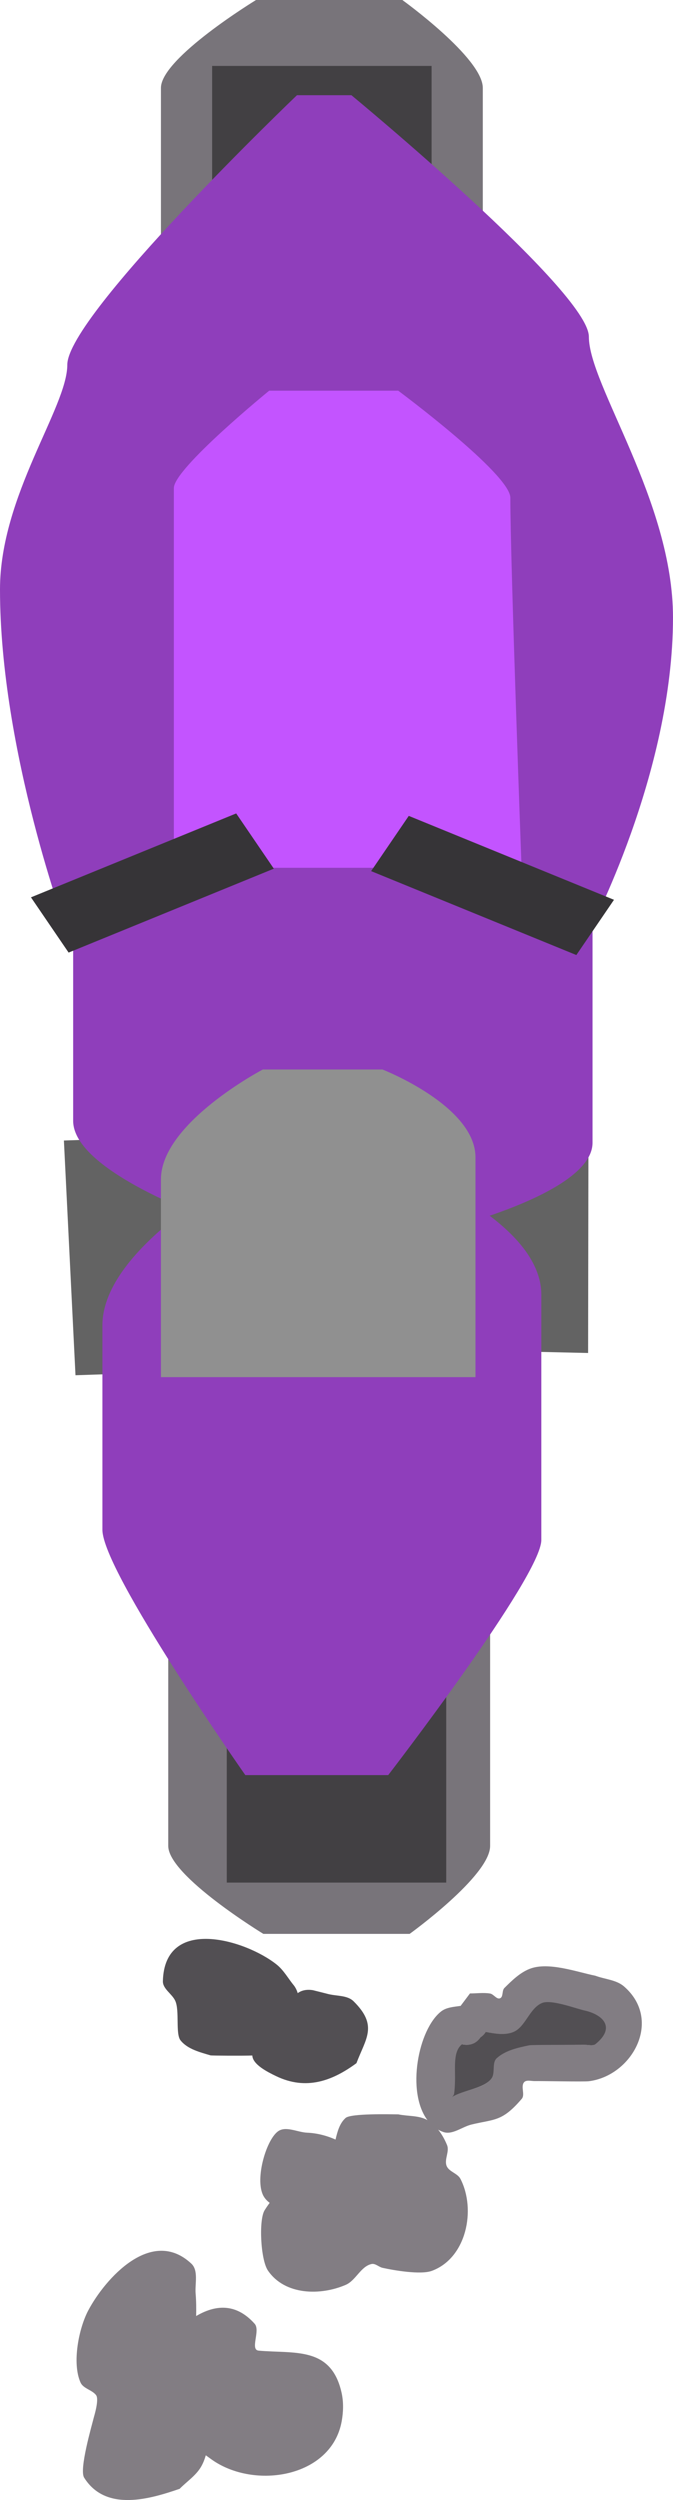 <svg version="1.1" xmlns="http://www.w3.org/2000/svg" xmlns:xlink="http://www.w3.org/1999/xlink" width="92" height="341.288" viewBox="0,0,92,341.288"><g transform="translate(-192.506,73.129)"><g data-paper-data="{&quot;isPaintingLayer&quot;:true}" fill-rule="nonzero" stroke="none" stroke-linecap="butt" stroke-linejoin="miter" stroke-miterlimit="10" stroke-dasharray="" stroke-dashoffset="0" style="mix-blend-mode: normal"><path d="M259.506,137.871c0,0 0,32.279 0,41c0,4.086 -11,12 -11,12h-20c0,0 -13,-7.914 -13,-12c0,-8.721 0,-41 0,-41z" data-paper-data="{&quot;index&quot;:null}" fill="#78747a" stroke-width="0"/><path d="M253.506,141.871v42h-30v-42z" data-paper-data="{&quot;index&quot;:null}" fill="#424043" stroke-width="0"/><path d="M215.77,114.174l-12.945,0.436l-1.584,-32.044l12.945,-0.436z" fill="#636363" stroke-width="0"/><path d="M272.901,111.573l-13.839,-0.316l0.05,-32.088l13.839,0.316z" fill="#636363" stroke-width="0"/><path d="M214.506,-20.129c0,0 0,-32.279 0,-41c0,-4.086 13,-12 13,-12h20c0,0 11,7.914 11,12c0,8.721 0,41 0,41z" fill="#78747a" stroke-width="0"/><path d="M221.506,-22.129v-42h30v42z" fill="#424043" stroke-width="0"/><path d="M201.706,54.104c0,0 -9.2,-24.64 -9.2,-46.767c0,-12.835 9.2,-24.823 9.2,-30.667c0,-6.803 31.393,-36.8 31.393,-36.8h7.449c0,0 32.457,26.762 32.457,32.967c0,6.618 11.5,22.411 11.5,38.333c0,21.351 -11.5,42.933 -11.5,42.933z" fill="#8f3ebb" stroke-width="0"/><path d="M248.76,86.871c0,0 17.746,6.902 17.746,16.744c0,8.169 0,23.81 0,33.488c0,4.974 -20.93,32.093 -20.93,32.093h-19.535c0,0 -19.535,-27.812 -19.535,-33.488c0,-8.566 0,-20.74 0,-27.907c0,-10.756 19.437,-20.93 19.437,-20.93z" data-paper-data="{&quot;index&quot;:null}" fill="#8f3ebb" stroke-width="0"/><path d="M216.273,45.338c0,0 0,-43.457 0,-51.841c0,-2.685 13.033,-13.293 13.033,-13.293h17.633c0,0 15.333,11.37 15.333,14.622c0,8.964 1.533,50.512 1.533,50.512z" fill="#c354ff" stroke-width="0"/><path d="M225.506,94.871c0,0 -23,-7.292 -23,-15c0,-8.54 0,-27 0,-27h71c0,0 0,21.137 0,30c0,7.053 -21,12 -21,12z" fill="#8f3ebb" stroke-width="0"/><path d="M244.788,72.871c0,0 12.718,4.947 12.718,12c0,8.863 0,30 0,30h-43c0,0 0,-18.46 0,-27c0,-7.708 13.93,-15 13.93,-15z" data-paper-data="{&quot;index&quot;:null}" fill="#909090" stroke-width="0"/><path d="M201.885,56.912l-5.146,-7.541l28.055,-11.456l5.146,7.541z" fill="#363437" stroke-width="0"/><path d="M243.239,45.79l5.146,-7.541l28.055,11.456l-5.146,7.541z" data-paper-data="{&quot;index&quot;:null}" fill="#363437" stroke-width="0"/><path d="M233.203,198.963c0.927,-0.695 2.153,-0.388 2.153,-0.388l1.884,0.474c1.203,0.343 2.719,0.15 3.608,1.029c3.372,3.337 1.659,5.064 0.386,8.443c-3.272,2.409 -6.855,3.751 -10.968,1.778c-1.214,-0.583 -3.221,-1.597 -3.267,-2.825c-1.071,0.046 -5.567,0.027 -5.722,-0.019c-1.465,-0.435 -3.15,-0.855 -4.097,-2.053c-0.702,-0.888 -0.108,-4.039 -0.712,-5.381c-0.436,-0.967 -1.722,-1.632 -1.696,-2.693c0.221,-8.957 11.29,-5.663 15.55,-2.272c0.975,0.776 1.587,1.922 2.38,2.882c0,0 0.335,0.419 0.501,1.025z" fill="#524f53" stroke-width="0.5"/><path d="M238.373,218.949c0.266,-1.114 0.556,-2.211 1.371,-2.944c0.721,-0.649 6.11,-0.499 7.212,-0.496c1.323,0.277 2.82,0.122 3.985,0.791c-2.911,-3.863 -1.272,-12.396 1.869,-14.843c0.731,-0.569 1.718,-0.619 2.663,-0.756l1.278,-1.7c0.915,0.004 1.843,-0.134 2.746,0.012c0.497,0.08 0.892,0.833 1.361,0.652c0.475,-0.182 0.236,-1.047 0.597,-1.405c1.029,-1.019 2.118,-2.093 3.468,-2.619c2.547,-0.994 6.437,0.432 8.969,0.943c1.308,0.489 2.869,0.551 3.923,1.466c5.303,4.605 1.113,12.197 -4.818,12.938c-0.679,0.085 -6.598,-0.043 -7.346,-0.02c-0.512,0.015 -1.218,-0.223 -1.526,0.187c-0.452,0.601 0.192,1.666 -0.297,2.237c-2.696,3.146 -3.69,2.741 -6.865,3.505c-1.302,0.314 -2.631,1.473 -3.887,1.011c-0.236,-0.087 -0.46,-0.191 -0.671,-0.309c0.512,0.636 0.917,1.372 1.217,2.112c0.356,0.875 -0.411,1.956 -0.062,2.834c0.32,0.805 1.499,1.007 1.894,1.777c2.15,4.182 0.838,10.797 -3.914,12.551c-1.532,0.566 -5.222,-0.075 -6.741,-0.413c-0.516,-0.115 -0.98,-0.631 -1.496,-0.521c-1.479,0.314 -2.145,2.244 -3.533,2.844c-3.415,1.476 -8.303,1.455 -10.635,-1.949c-1.014,-1.48 -1.269,-6.935 -0.455,-8.235c0.244,-0.39 0.474,-0.724 0.692,-1.007c-0.289,-0.217 -0.545,-0.47 -0.749,-0.777c-1.392,-2.093 0.194,-7.738 1.872,-8.977c1.074,-0.793 2.667,0.119 4.001,0.174c1.318,0.054 2.649,0.391 3.877,0.936zM258.965,204.277c-0.194,0.323 -0.457,0.563 -0.72,0.739c-0.417,0.603 -1.187,1.232 -2.524,0.928c-1.253,0.963 -0.914,3.147 -0.97,5.056c-0.017,0.571 -0.041,1.145 -0.128,1.709c-0.022,0.142 -0.317,0.463 -0.197,0.383c1.379,-0.912 4.305,-1.081 5.248,-2.484c0.53,-0.789 -0.009,-2.134 0.703,-2.763c1.206,-1.066 2.898,-1.486 4.474,-1.813c0.414,-0.086 6.683,-0.004 7.654,-0.02c0.453,-0.008 1.003,0.195 1.355,-0.089c2.747,-2.22 1.097,-3.903 -1.251,-4.507c-1.288,-0.255 -4.734,-1.606 -6.031,-1.057c-1.74,0.736 -2.211,3.335 -3.935,3.976c-1.161,0.432 -2.416,0.183 -3.678,-0.058z" fill="#827d83" stroke-width="0.5"/><path d="M262.608,204.299c1.724,-0.641 2.243,-3.252 3.983,-3.988c1.297,-0.549 4.771,0.823 6.059,1.077c2.348,0.603 4.006,2.31 1.259,4.53c-0.352,0.285 -1.002,0.09 -1.455,0.098c-0.971,0.016 -7.191,-0.02 -7.605,0.066c-1.575,0.328 -3.219,0.685 -4.425,1.75c-0.712,0.63 -0.182,1.957 -0.712,2.746c-0.942,1.403 -3.951,1.628 -5.33,2.541c-0.12,0.079 0.174,-0.242 0.196,-0.384c0.088,-0.565 0.109,-1.144 0.125,-1.715c0.056,-1.91 -0.286,-4.117 0.966,-5.08c1.337,0.304 2.109,-0.333 2.525,-0.936c0.263,-0.175 0.529,-0.422 0.723,-0.745c1.262,0.241 2.529,0.473 3.69,0.041z" data-paper-data="{&quot;noHover&quot;:false,&quot;origItem&quot;:[&quot;Path&quot;,{&quot;applyMatrix&quot;:true,&quot;segments&quot;:[[[517.92927,408.55392],[2.52306,0.48233],[-0.38741,0.64678]],[[516.4884,410.03101],[0.52591,-0.35084],[-0.83351,1.20612]],[[511.44044,411.88726],[2.67385,0.60788],[-2.50549,1.92597]],[[509.5,422],[0.11191,-3.8191],[-0.03347,1.14233]],[[509.24342,425.41886],[0.17537,-1.12929],[-0.04408,0.28389]],[[508.85001,426.1857],[-0.23962,0.15848],[2.75817,-1.82424]],[[519.34556,421.2178],[-1.88466,2.80586],[1.05994,-1.57802]],[[520.75161,415.69099],[-1.42419,1.25909],[2.41104,-2.13152]],[[529.69909,412.06456],[-3.15074,0.65523],[0.82822,-0.17224]],[[545.00731,412.02433],[-1.94244,0.03254],[0.90533,-0.01517]],[[547.7178,411.84556],[-0.70428,0.56908],[5.49474,-4.4399]],[[545.21666,402.8325],[4.69568,1.20674],[-2.5755,-0.5097]],[[533.15503,400.71814],[2.59357,-1.09766],[-3.47951,1.47261]],[[525.28451,408.67071],[3.44772,-1.28281],[-2.32194,0.86393]]],&quot;closed&quot;:true}]}" fill="#524f53" stroke-width="0.5"/><path d="M219.321,243.041c2.508,-1.48 5.378,-1.877 7.999,1.058c0.823,0.921 -0.683,3.555 0.548,3.666c4.896,0.439 9.921,-0.624 11.337,5.763c0.279,1.26 0.241,2.603 0.013,3.873c-1.379,7.671 -11.915,9.403 -17.782,5.226c-0.262,-0.187 -0.53,-0.377 -0.796,-0.573c-0.167,0.569 -0.378,1.119 -0.685,1.626c-0.713,1.177 -1.927,1.965 -2.89,2.947c-3.927,1.345 -10.077,3.243 -13.06,-1.528c-0.7,-1.119 1.069,-7.163 1.307,-8.147c0.052,-0.216 0.782,-2.529 0.324,-3.119c-0.557,-0.718 -1.75,-0.885 -2.121,-1.715c-1.195,-2.671 -0.227,-7.426 1.057,-9.843c2.303,-4.335 8.64,-11.467 14.087,-6.391c1.014,0.945 0.477,2.735 0.592,4.116c0.084,1.011 0.09,2.025 0.071,3.041z" fill="#827d83" stroke-width="0.5"/></g></g></svg>